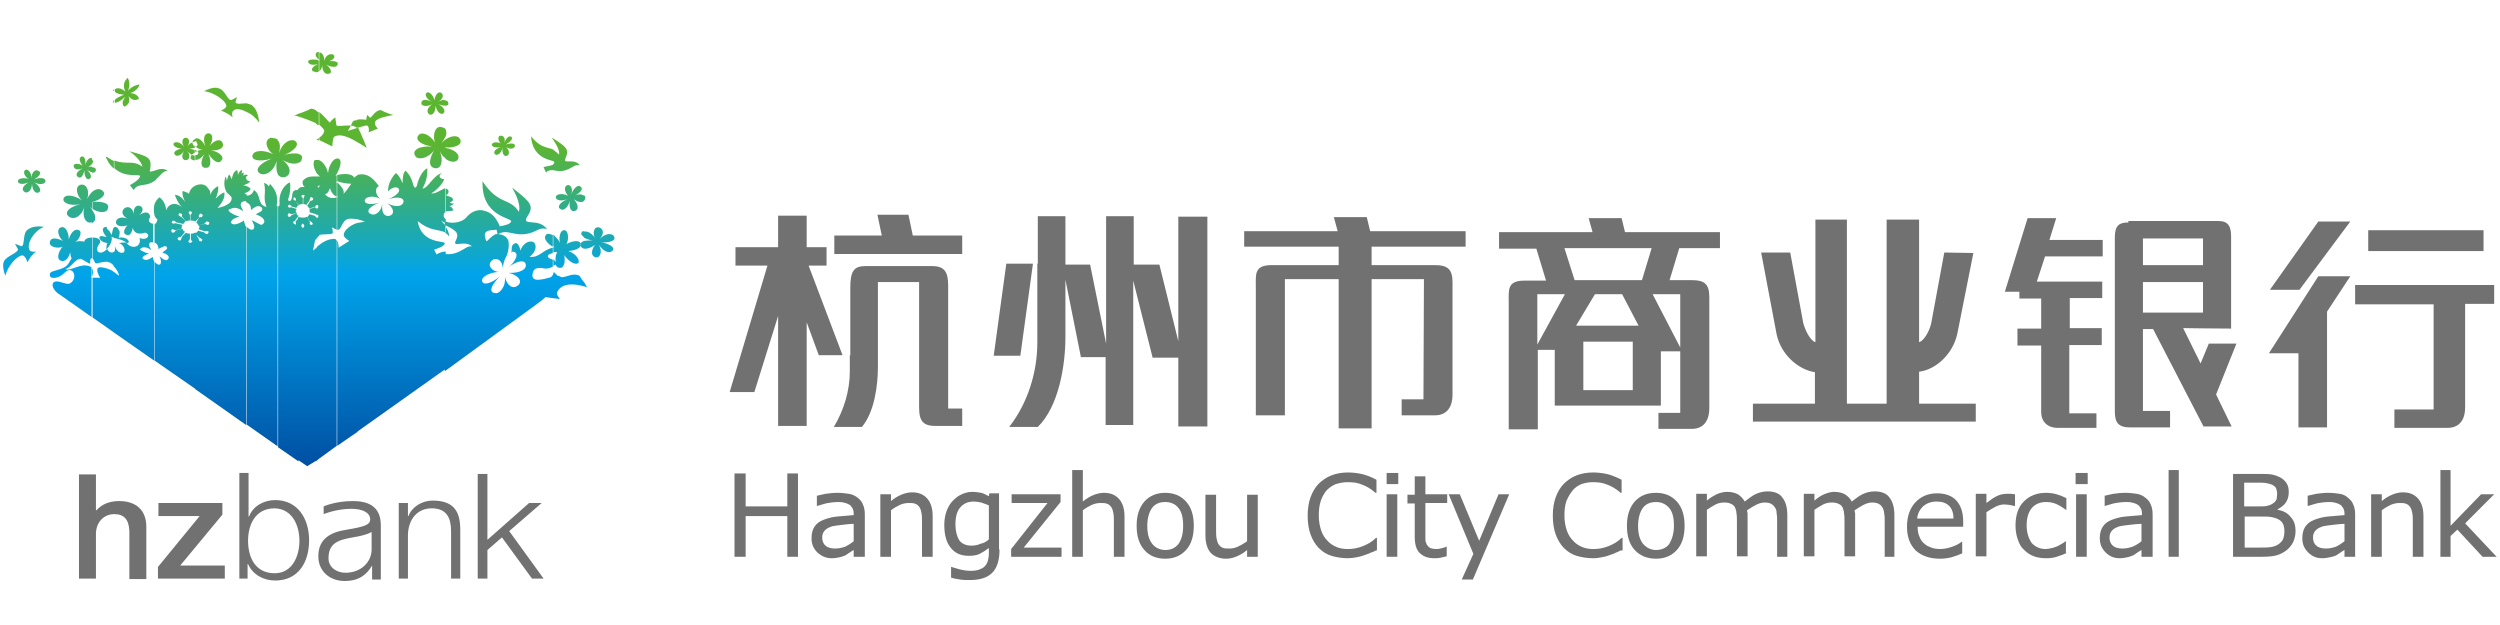 <?xml version="1.0" encoding="UTF-8"?>
<svg width="200px" height="50px" viewBox="0 0 200 50" version="1.1" xmlns="http://www.w3.org/2000/svg" xmlns:xlink="http://www.w3.org/1999/xlink">
    <!-- Generator: Sketch 42 (36781) - http://www.bohemiancoding.com/sketch -->
    <title>svg</title>
    <desc>Created with Sketch.</desc>
    <defs>
        <linearGradient x1="50.007%" y1="6.691%" x2="50.007%" y2="100.604%" id="linearGradient-1">
            <stop stop-color="#5CB531" offset="0%"></stop>
            <stop stop-color="#5CB531" offset="17%"></stop>
            <stop stop-color="#00A4EA" offset="50%"></stop>
            <stop stop-color="#004EA2" offset="100%"></stop>
        </linearGradient>
    </defs>
    <g id="Page-1" stroke="none" stroke-width="1" fill="none" fill-rule="evenodd">
        <g id="svg" fill-rule="nonzero">
            <g id="12-HZCBB2C" transform="translate(0, 4)">
                <g id="Page-1">
                    <g id="Group">
                        <g transform="translate(6.202, 13.178)" id="Shape" fill="#727171">
                            <polygon points="76.434 3.915 74.302 3.915 73.295 11.279 75.426 11.279"></polygon>
                            <path d="M76.783,3.915 L76.783,10.233 C76.783,12.636 76.008,15.078 74.535,16.977 L76.822,16.977 C78.527,15.31 79.031,11.977 79.031,9.806 L79.031,5.194 L80.271,11.395 L82.248,11.395 L82.248,16.822 L84.457,16.822 L84.457,5.271 L86.008,11.434 L88.062,11.434 L88.062,16.938 L90.388,16.938 L90.388,0.155 L88.062,0.155 L88.062,10.116 L86.55,3.992 L84.496,3.992 L84.496,0.116 L82.287,0.116 L82.287,10.31 L81.008,3.992 L79.031,3.992 L79.031,0.116 L76.822,0.116 L76.822,3.605 L76.822,3.915 L76.783,3.915 Z"></path>
                            <polygon points="61.202 11.24 58.488 4.07 59.922 4.07 59.922 2.597 58.333 2.597 58.333 0.078 56.047 0.078 56.047 2.597 52.636 2.597 52.636 4.07 55.194 4.07 52.171 14.186 54.147 14.186 56.047 8.101 56.047 16.899 58.333 16.899 58.333 8.605 59.302 11.24"></polygon>
                            <path d="M61.783,11.24 L61.783,12.519 C61.783,14.07 61.318,15.62 60.504,16.977 L62.752,16.977 C63.76,15.775 64.031,13.643 64.031,12.171 L64.031,5.388 L67.326,5.388 L67.326,15.426 C67.326,16.589 67.713,16.899 68.682,16.899 L70.775,16.899 L70.775,15.504 L69.651,15.504 L69.651,5.659 C69.651,4.612 69.38,4.109 68.372,4.109 L63.023,4.109 C62.093,4.109 61.822,4.535 61.822,5.853 L61.822,11.24 L61.783,11.24 Z"></path>
                            <polygon points="64.341 1.667 60.543 1.667 60.543 3.14 70.775 3.14 70.775 1.667 66.822 1.667 66.473 0 63.992 0"></polygon>
                            <path d="M170.039,5.388 L170.039,7.829 L165.233,7.829 L165.233,5.388 L170.039,5.388 L170.039,5.388 Z M170.039,1.899 L170.039,4.031 L165.233,4.031 L165.233,1.899 L170.039,1.899 L170.039,1.899 Z M164.07,0.62 C163.333,0.62 162.984,0.853 162.984,1.822 L162.984,15.698 C162.984,16.589 163.217,17.016 164.225,17.016 L165.62,17.016 L167.403,17.016 L167.403,15.698 L165.233,15.698 L165.233,9.147 L166.047,9.147 L170.078,16.938 L172.326,16.938 L171.085,14.38 L172.713,10.31 L170.504,10.31 L169.845,11.899 L168.45,9.07 C168.45,9.07 171.047,9.109 172.287,9.109 L172.287,1.744 C172.287,0.93 172.054,0.504 171.279,0.504 L169.651,0.504 L164.07,0.504 L164.07,0.62 Z"></path>
                            <path d="M159.38,9.07 L159.38,6.667 L161.977,6.667 L161.977,5.349 L156.744,5.349 L157.403,3.333 L162.016,3.333 L162.016,2.016 L157.752,2.016 L158.295,0.271 L156.008,0.271 L154.186,6.163 L155.349,6.163 L155.349,6.705 L157.093,6.705 L157.093,9.109 L155.194,9.109 L155.194,10.465 L157.093,10.465 L157.093,15.775 C157.093,16.589 157.636,17.054 158.411,17.054 L159.729,17.054 L161.512,17.054 L161.512,15.891 L159.341,15.891 L159.341,10.426 L161.938,10.426 L161.938,9.07 L159.38,9.07 L159.38,9.07 Z"></path>
                            <polygon points="111.047 2.558 111.047 1.318 103.411 1.318 103.14 0.194 100.504 0.194 100.814 1.318 93.333 1.318 93.333 2.558"></polygon>
                            <path d="M107.674,14.767 L105.93,14.767 L105.93,16.047 L107.558,16.047 L108.605,16.047 C109.651,16.047 110,15.233 110,14.419 L110,5.388 C110,4.341 109.574,4.031 108.605,4.031 L95.543,4.031 C94.109,4.031 94.264,4.767 94.264,5.853 L94.264,16.047 L96.589,16.047 L96.589,5.155 L107.713,5.155 L107.674,14.767 L107.674,14.767 Z"></path>
                            <polygon points="100.891 2.287 103.527 2.287 103.527 17.093 100.891 17.093"></polygon>
                            <polygon points="179.961 17.016 179.961 7.752 181.822 4.922 179.264 4.922 175.31 11.085 177.674 11.085 177.674 17.016"></polygon>
                            <polygon points="192.481 1.24 183.256 1.24 183.256 2.907 192.481 2.907"></polygon>
                            <path d="M193.372,5.62 L182.209,5.62 L182.209,7.171 L188.488,7.171 L188.488,15.581 L185.349,15.581 L185.349,17.054 L188.372,17.054 L189.574,17.054 C190.736,17.054 191.008,16.163 191.008,15.426 L191.008,7.132 L193.333,7.132 L193.333,5.62 L193.372,5.62 Z"></path>
                            <polygon points="181.822 0.543 179.264 0.543 175.388 6.008 177.752 6.008"></polygon>
                            <path d="M141.55,0.388 L141.55,15.116 L144.729,15.116 L144.729,0.388 L147.326,0.388 L147.326,10.194 C147.674,10.116 148.14,9.38 148.295,8.682 L149.341,3.023 L151.667,3.062 L150.388,9.496 C150.039,11.163 148.643,12.403 147.326,12.558 L147.326,15.116 L151.86,15.116 L151.86,16.55 L134.031,16.55 L134.031,15.116 L138.992,15.116 L138.992,12.597 C137.674,12.403 136.279,11.202 135.93,9.574 L134.69,3.023 L137.016,3.023 L138.062,8.682 C138.256,9.38 138.682,10.116 139.031,10.194 L139.031,0.388 L141.55,0.388 L141.55,0.388 Z"></path>
                            <path d="M128.217,10.62 L126.008,6.357 L128.217,6.357 L128.217,10.62 L128.217,10.62 Z M126.667,15.31 L126.667,10.93 L128.217,10.93 L128.217,15.853 L126.473,15.853 L126.473,17.132 L128.101,17.132 L129.147,17.132 C130.194,17.132 130.543,16.318 130.543,15.504 L130.543,6.589 C130.543,5.543 130.155,5.233 129.147,5.233 L127.364,5.233 L128.14,2.674 L131.395,2.674 L131.395,1.395 L123.798,1.395 L123.527,0.271 L120.891,0.271 L121.202,1.395 L113.721,1.395 L113.721,2.713 L116.705,2.713 L117.481,5.271 L115.775,5.271 C114.341,5.271 114.496,6.008 114.496,7.093 L114.496,17.171 L116.822,17.171 L116.822,10.814 L118.178,10.814 L118.178,15.271 L126.667,15.271 L126.667,15.31 Z M123.566,6.357 L124.884,8.876 L119.884,8.876 L121.395,6.357 L123.566,6.357 L123.566,6.357 Z M124.419,14.031 L120.465,14.031 L120.465,10.155 L124.419,10.155 L124.419,14.031 L124.419,14.031 Z M118.992,6.357 L116.783,10.388 L116.783,6.357 L118.992,6.357 L118.992,6.357 Z M125.155,5.233 L119.767,5.233 L118.953,2.674 L125.93,2.674 L125.155,5.233 L125.155,5.233 Z"></path>
                            <polygon points="57.636 27.364 56.783 27.364 56.783 24.109 53.45 24.109 53.45 27.364 52.558 27.364 52.558 20.698 53.45 20.698 53.45 23.333 56.783 23.333 56.783 20.698 57.636 20.698"></polygon>
                            <path d="M62.946,27.364 L62.093,27.364 L62.093,26.822 C62.016,26.86 61.899,26.938 61.783,27.016 C61.667,27.093 61.55,27.171 61.434,27.248 C61.279,27.326 61.124,27.364 60.969,27.403 C60.775,27.442 60.581,27.481 60.349,27.481 C59.884,27.481 59.535,27.326 59.186,27.016 C58.876,26.705 58.721,26.357 58.721,25.891 C58.721,25.504 58.798,25.194 58.953,24.961 C59.109,24.729 59.341,24.535 59.651,24.419 C59.961,24.302 60.31,24.186 60.736,24.147 C61.163,24.109 61.628,24.07 62.093,24.031 L62.093,23.915 C62.093,23.721 62.054,23.566 61.977,23.45 C61.899,23.333 61.822,23.217 61.705,23.178 C61.589,23.101 61.434,23.062 61.279,23.023 C61.124,22.984 60.93,22.984 60.775,22.984 C60.543,22.984 60.31,23.023 60.039,23.062 C59.767,23.101 59.496,23.217 59.186,23.295 L59.147,23.295 L59.147,22.481 C59.302,22.442 59.535,22.403 59.845,22.326 C60.155,22.287 60.465,22.248 60.775,22.248 C61.124,22.248 61.434,22.287 61.705,22.326 C61.977,22.364 62.209,22.481 62.403,22.636 C62.597,22.791 62.752,22.946 62.829,23.178 C62.946,23.411 62.984,23.682 62.984,23.992 L62.984,27.364 L62.946,27.364 Z M62.093,26.124 L62.093,24.729 C61.822,24.729 61.55,24.767 61.202,24.806 C60.853,24.845 60.581,24.884 60.388,24.922 C60.155,25 59.961,25.078 59.806,25.233 C59.651,25.388 59.574,25.581 59.574,25.814 C59.574,26.085 59.651,26.318 59.845,26.473 C60,26.628 60.271,26.705 60.62,26.705 C60.93,26.705 61.202,26.628 61.434,26.55 C61.667,26.434 61.899,26.279 62.093,26.124 L62.093,26.124 Z"></path>
                            <path d="M68.411,27.364 L67.558,27.364 L67.558,24.535 C67.558,24.302 67.558,24.07 67.519,23.876 C67.481,23.682 67.442,23.527 67.364,23.411 C67.287,23.295 67.171,23.178 67.054,23.14 C66.899,23.062 66.744,23.062 66.512,23.062 C66.279,23.062 66.047,23.101 65.775,23.217 C65.543,23.333 65.271,23.488 65.078,23.643 L65.078,27.364 L64.225,27.364 L64.225,22.364 L65.078,22.364 L65.078,22.907 C65.349,22.674 65.62,22.519 65.891,22.403 C66.163,22.287 66.473,22.209 66.744,22.209 C67.287,22.209 67.674,22.364 67.984,22.713 C68.256,23.023 68.411,23.488 68.411,24.109 L68.411,27.364 L68.411,27.364 Z"></path>
                            <path d="M73.76,26.783 C73.76,27.636 73.566,28.256 73.178,28.643 C72.791,29.031 72.209,29.225 71.395,29.225 C71.124,29.225 70.853,29.225 70.62,29.186 C70.388,29.147 70.116,29.109 69.884,29.031 L69.884,28.178 L69.922,28.178 C70.078,28.217 70.271,28.295 70.581,28.372 C70.891,28.45 71.163,28.488 71.473,28.488 C71.744,28.488 72.016,28.45 72.171,28.372 C72.364,28.295 72.519,28.217 72.597,28.101 C72.713,27.984 72.791,27.829 72.829,27.674 C72.868,27.519 72.907,27.326 72.907,27.132 L72.907,26.667 C72.636,26.86 72.403,27.016 72.171,27.132 C71.938,27.248 71.628,27.287 71.279,27.287 C70.698,27.287 70.194,27.093 69.845,26.628 C69.496,26.202 69.341,25.581 69.341,24.806 C69.341,24.38 69.419,23.992 69.535,23.682 C69.651,23.372 69.806,23.101 70.039,22.868 C70.233,22.674 70.465,22.481 70.736,22.364 C71.008,22.248 71.279,22.171 71.55,22.171 C71.822,22.171 72.093,22.209 72.287,22.248 C72.481,22.287 72.674,22.403 72.907,22.519 L72.946,22.287 L73.721,22.287 L73.721,26.783 L73.76,26.783 Z M72.907,25.969 L72.907,23.256 C72.674,23.14 72.481,23.101 72.287,23.023 C72.093,22.984 71.899,22.946 71.705,22.946 C71.24,22.946 70.891,23.101 70.62,23.411 C70.349,23.721 70.233,24.186 70.233,24.767 C70.233,25.31 70.349,25.736 70.543,26.047 C70.736,26.318 71.085,26.473 71.512,26.473 C71.744,26.473 72.016,26.434 72.248,26.318 C72.481,26.279 72.713,26.163 72.907,25.969 L72.907,25.969 Z"></path>
                            <polygon points="78.721 27.364 74.69 27.364 74.69 26.744 77.597 23.062 74.729 23.062 74.729 22.364 78.643 22.364 78.643 22.984 75.698 26.628 78.721 26.628"></polygon>
                            <path d="M83.76,27.364 L82.907,27.364 L82.907,24.535 C82.907,24.302 82.907,24.07 82.868,23.876 C82.829,23.682 82.791,23.527 82.713,23.411 C82.636,23.295 82.519,23.178 82.403,23.14 C82.248,23.062 82.093,23.062 81.86,23.062 C81.628,23.062 81.395,23.101 81.124,23.217 C80.891,23.333 80.62,23.488 80.426,23.643 L80.426,27.364 L79.574,27.364 L79.574,20.426 L80.426,20.426 L80.426,22.946 C80.698,22.713 80.969,22.558 81.24,22.442 C81.512,22.326 81.822,22.248 82.093,22.248 C82.636,22.248 83.023,22.403 83.333,22.752 C83.605,23.062 83.76,23.527 83.76,24.147 L83.76,27.364 L83.76,27.364 Z"></path>
                            <path d="M89.302,24.884 C89.302,25.698 89.109,26.357 88.682,26.822 C88.256,27.287 87.713,27.519 87.016,27.519 C86.318,27.519 85.736,27.287 85.349,26.822 C84.922,26.357 84.729,25.698 84.729,24.884 C84.729,24.07 84.922,23.45 85.349,22.946 C85.775,22.481 86.318,22.248 87.016,22.248 C87.713,22.248 88.256,22.481 88.682,22.946 C89.109,23.411 89.302,24.07 89.302,24.884 L89.302,24.884 Z M88.45,24.884 C88.45,24.225 88.333,23.76 88.062,23.45 C87.829,23.14 87.442,22.984 87.016,22.984 C86.55,22.984 86.202,23.14 85.969,23.45 C85.736,23.76 85.581,24.264 85.581,24.884 C85.581,25.504 85.698,25.969 85.969,26.318 C86.202,26.628 86.589,26.822 87.016,26.822 C87.481,26.822 87.791,26.667 88.062,26.357 C88.333,25.969 88.45,25.504 88.45,24.884 L88.45,24.884 Z"></path>
                            <path d="M94.419,27.364 L93.566,27.364 L93.566,26.822 C93.295,27.054 93.023,27.209 92.752,27.326 C92.481,27.442 92.209,27.519 91.899,27.519 C91.395,27.519 90.969,27.364 90.659,27.054 C90.388,26.744 90.233,26.279 90.233,25.659 L90.233,22.403 L91.085,22.403 L91.085,25.233 C91.085,25.465 91.085,25.698 91.124,25.891 C91.163,26.085 91.202,26.24 91.279,26.357 C91.357,26.473 91.473,26.589 91.589,26.628 C91.705,26.705 91.899,26.705 92.132,26.705 C92.364,26.705 92.597,26.667 92.829,26.55 C93.101,26.434 93.333,26.279 93.566,26.124 L93.566,22.403 L94.419,22.403 L94.419,27.364 L94.419,27.364 Z"></path>
                            <path d="M103.876,26.86 C103.721,26.938 103.566,27.016 103.411,27.054 C103.295,27.132 103.101,27.171 102.907,27.248 C102.713,27.326 102.519,27.364 102.326,27.403 C102.132,27.442 101.86,27.481 101.628,27.481 C101.163,27.481 100.698,27.403 100.31,27.287 C99.922,27.171 99.574,26.938 99.302,26.667 C99.031,26.395 98.798,26.008 98.643,25.581 C98.488,25.155 98.411,24.651 98.411,24.07 C98.411,23.527 98.488,23.023 98.643,22.597 C98.798,22.171 99.031,21.783 99.302,21.512 C99.574,21.24 99.922,21.008 100.31,20.853 C100.698,20.698 101.163,20.62 101.628,20.62 C101.977,20.62 102.326,20.659 102.713,20.736 C103.062,20.814 103.488,20.969 103.915,21.202 L103.915,22.248 L103.837,22.248 C103.488,21.938 103.101,21.705 102.752,21.589 C102.403,21.434 102.016,21.395 101.589,21.395 C101.24,21.395 100.93,21.473 100.659,21.55 C100.388,21.667 100.155,21.822 99.922,22.054 C99.729,22.287 99.574,22.558 99.457,22.907 C99.341,23.256 99.302,23.643 99.302,24.07 C99.302,24.535 99.38,24.922 99.496,25.271 C99.612,25.62 99.806,25.891 100,26.085 C100.194,26.318 100.465,26.473 100.736,26.589 C101.008,26.705 101.318,26.744 101.628,26.744 C102.054,26.744 102.442,26.667 102.829,26.512 C103.217,26.357 103.566,26.163 103.876,25.853 L103.953,25.853 L103.953,26.86 L103.876,26.86 Z"></path>
                            <path d="M105.659,21.55 L104.729,21.55 L104.729,20.659 L105.659,20.659 L105.659,21.55 L105.659,21.55 Z M105.581,27.364 L104.729,27.364 L104.729,22.364 L105.581,22.364 L105.581,27.364 L105.581,27.364 Z"></path>
                            <path d="M109.535,27.326 C109.38,27.364 109.225,27.403 109.031,27.442 C108.837,27.481 108.682,27.481 108.527,27.481 C108.023,27.481 107.636,27.326 107.364,27.054 C107.093,26.783 106.977,26.357 106.977,25.736 L106.977,23.101 L106.395,23.101 L106.395,22.403 L106.977,22.403 L106.977,20.93 L107.829,20.93 L107.829,22.364 L109.574,22.364 L109.574,23.062 L107.829,23.062 L107.829,25.349 L107.829,25.969 C107.829,26.124 107.868,26.24 107.946,26.395 C108.023,26.512 108.101,26.589 108.217,26.667 C108.333,26.705 108.488,26.744 108.76,26.744 C108.876,26.744 109.031,26.705 109.186,26.667 C109.341,26.628 109.457,26.589 109.496,26.55 L109.535,26.55 L109.535,27.326 L109.535,27.326 Z"></path>
                            <polygon points="114.535 22.364 111.628 29.186 110.736 29.186 111.667 27.132 109.69 22.364 110.581 22.364 112.132 26.085 113.682 22.364"></polygon>
                            <path d="M123.45,26.86 C123.295,26.938 123.14,27.016 123.023,27.054 C122.907,27.132 122.713,27.171 122.519,27.248 C122.326,27.326 122.132,27.364 121.938,27.403 C121.744,27.442 121.512,27.481 121.24,27.481 C120.775,27.481 120.31,27.403 119.922,27.287 C119.535,27.171 119.186,26.938 118.915,26.667 C118.643,26.395 118.411,26.008 118.256,25.581 C118.101,25.155 118.023,24.651 118.023,24.07 C118.023,23.527 118.101,23.023 118.256,22.597 C118.411,22.171 118.643,21.783 118.915,21.512 C119.186,21.24 119.535,21.008 119.922,20.853 C120.31,20.698 120.775,20.62 121.24,20.62 C121.589,20.62 121.938,20.659 122.326,20.736 C122.674,20.814 123.062,20.969 123.527,21.202 L123.527,22.248 L123.45,22.248 C123.101,21.938 122.713,21.705 122.364,21.589 C122.016,21.434 121.628,21.395 121.202,21.395 C120.853,21.395 120.543,21.473 120.31,21.55 C120.039,21.667 119.806,21.822 119.612,22.054 C119.419,22.287 119.264,22.558 119.109,22.907 C118.992,23.256 118.953,23.643 118.953,24.07 C118.953,24.535 119.031,24.922 119.147,25.271 C119.264,25.62 119.457,25.891 119.651,26.085 C119.845,26.318 120.116,26.473 120.388,26.589 C120.659,26.705 120.969,26.744 121.279,26.744 C121.705,26.744 122.093,26.667 122.481,26.512 C122.868,26.357 123.217,26.163 123.527,25.853 L123.605,25.853 L123.605,26.86 L123.45,26.86 Z"></path>
                            <path d="M128.566,24.884 C128.566,25.698 128.372,26.357 127.946,26.822 C127.519,27.287 126.977,27.519 126.279,27.519 C125.581,27.519 125,27.287 124.574,26.822 C124.147,26.357 123.953,25.698 123.953,24.884 C123.953,24.07 124.147,23.45 124.574,22.946 C125,22.481 125.543,22.248 126.279,22.248 C126.977,22.248 127.519,22.481 127.946,22.946 C128.372,23.411 128.566,24.07 128.566,24.884 L128.566,24.884 Z M127.713,24.884 C127.713,24.225 127.597,23.76 127.326,23.45 C127.054,23.14 126.705,22.984 126.279,22.984 C125.814,22.984 125.465,23.14 125.233,23.45 C125,23.76 124.845,24.264 124.845,24.884 C124.845,25.504 124.961,25.969 125.233,26.318 C125.504,26.628 125.853,26.822 126.279,26.822 C126.705,26.822 127.093,26.667 127.326,26.357 C127.558,25.969 127.713,25.504 127.713,24.884 L127.713,24.884 Z"></path>
                            <path d="M136.822,27.364 L135.969,27.364 L135.969,24.535 C135.969,24.302 135.969,24.109 135.93,23.915 C135.93,23.721 135.891,23.566 135.814,23.45 C135.736,23.333 135.659,23.217 135.504,23.14 C135.388,23.062 135.194,23.023 134.961,23.023 C134.729,23.023 134.496,23.101 134.264,23.217 C134.031,23.333 133.798,23.488 133.566,23.643 C133.566,23.721 133.566,23.798 133.605,23.876 L133.605,24.147 L133.605,27.326 L132.752,27.326 L132.752,24.496 C132.752,24.264 132.752,24.07 132.713,23.876 C132.713,23.682 132.636,23.527 132.597,23.411 C132.519,23.295 132.442,23.178 132.287,23.14 C132.171,23.062 131.977,23.023 131.744,23.023 C131.512,23.023 131.279,23.062 131.047,23.178 C130.814,23.295 130.581,23.45 130.349,23.605 L130.349,27.326 L129.496,27.326 L129.496,22.326 L130.349,22.326 L130.349,22.868 C130.62,22.636 130.891,22.481 131.124,22.364 C131.395,22.248 131.667,22.171 131.977,22.171 C132.326,22.171 132.597,22.248 132.829,22.364 C133.062,22.519 133.256,22.713 133.372,22.946 C133.721,22.674 134.031,22.442 134.302,22.326 C134.574,22.209 134.884,22.132 135.194,22.132 C135.736,22.132 136.163,22.287 136.395,22.636 C136.667,22.984 136.783,23.45 136.783,24.031 L136.783,27.364 L136.822,27.364 Z"></path>
                            <path d="M145.426,27.364 L144.574,27.364 L144.574,24.535 C144.574,24.302 144.574,24.109 144.535,23.915 C144.535,23.721 144.457,23.566 144.419,23.45 C144.341,23.333 144.264,23.217 144.109,23.14 C143.992,23.062 143.798,23.023 143.566,23.023 C143.333,23.023 143.101,23.101 142.868,23.217 C142.636,23.333 142.403,23.488 142.171,23.643 C142.171,23.721 142.171,23.798 142.209,23.876 L142.209,24.147 L142.209,27.326 L141.357,27.326 L141.357,24.496 C141.357,24.264 141.357,24.07 141.318,23.876 C141.318,23.682 141.24,23.527 141.202,23.411 C141.124,23.295 141.047,23.178 140.891,23.14 C140.775,23.062 140.581,23.023 140.349,23.023 C140.116,23.023 139.884,23.062 139.651,23.178 C139.419,23.295 139.186,23.45 138.953,23.605 L138.953,27.326 L138.101,27.326 L138.101,22.326 L138.953,22.326 L138.953,22.868 C139.225,22.636 139.457,22.481 139.729,22.364 C140,22.248 140.271,22.171 140.543,22.171 C140.891,22.171 141.163,22.248 141.395,22.364 C141.628,22.519 141.822,22.713 141.938,22.946 C142.287,22.674 142.597,22.442 142.868,22.326 C143.14,22.209 143.45,22.132 143.76,22.132 C144.302,22.132 144.729,22.287 144.961,22.636 C145.233,22.984 145.349,23.45 145.349,24.031 L145.349,27.364 L145.426,27.364 Z"></path>
                            <path d="M150.891,24.961 L147.209,24.961 C147.209,25.271 147.248,25.543 147.364,25.775 C147.442,26.008 147.597,26.202 147.752,26.318 C147.907,26.473 148.101,26.55 148.295,26.628 C148.488,26.705 148.76,26.744 148.992,26.744 C149.341,26.744 149.69,26.667 150,26.55 C150.349,26.434 150.581,26.279 150.736,26.163 L150.775,26.163 L150.775,27.093 C150.504,27.209 150.194,27.326 149.922,27.403 C149.612,27.481 149.302,27.519 148.992,27.519 C148.178,27.519 147.519,27.287 147.054,26.86 C146.589,26.395 146.357,25.775 146.357,24.961 C146.357,24.147 146.589,23.488 147.016,23.023 C147.442,22.558 148.023,22.287 148.76,22.287 C149.419,22.287 149.961,22.481 150.31,22.868 C150.659,23.256 150.853,23.798 150.853,24.535 L150.853,24.961 L150.891,24.961 Z M150.078,24.302 C150.078,23.876 149.961,23.527 149.729,23.295 C149.496,23.062 149.186,22.946 148.721,22.946 C148.256,22.946 147.907,23.101 147.636,23.333 C147.364,23.605 147.209,23.915 147.171,24.302 L150.078,24.302 L150.078,24.302 Z"></path>
                            <path d="M154.961,23.295 L154.922,23.295 C154.806,23.256 154.69,23.256 154.574,23.217 C154.457,23.217 154.302,23.178 154.147,23.178 C153.876,23.178 153.643,23.256 153.411,23.372 C153.178,23.488 152.946,23.643 152.713,23.798 L152.713,27.326 L151.86,27.326 L151.86,22.326 L152.713,22.326 L152.713,23.062 C153.062,22.791 153.333,22.597 153.605,22.481 C153.876,22.364 154.109,22.326 154.38,22.326 L154.69,22.326 C154.767,22.326 154.845,22.364 155,22.364 L155,23.295 L154.961,23.295 Z"></path>
                            <path d="M159.147,27.054 C158.876,27.171 158.605,27.287 158.333,27.364 C158.101,27.442 157.829,27.481 157.519,27.481 C157.171,27.481 156.822,27.442 156.512,27.326 C156.202,27.209 155.969,27.054 155.736,26.822 C155.504,26.628 155.349,26.357 155.233,26.008 C155.116,25.698 155.039,25.31 155.039,24.845 C155.039,24.031 155.271,23.372 155.698,22.946 C156.163,22.481 156.744,22.248 157.481,22.248 C157.752,22.248 158.062,22.287 158.333,22.364 C158.605,22.442 158.876,22.558 159.109,22.674 L159.109,23.605 L159.07,23.605 C158.798,23.411 158.566,23.256 158.295,23.14 C158.023,23.023 157.752,22.984 157.481,22.984 C157.016,22.984 156.628,23.14 156.357,23.45 C156.085,23.76 155.93,24.225 155.93,24.845 C155.93,25.426 156.085,25.891 156.318,26.24 C156.589,26.55 156.977,26.744 157.442,26.744 C157.597,26.744 157.791,26.705 157.946,26.667 C158.14,26.628 158.295,26.55 158.411,26.512 C158.527,26.434 158.643,26.395 158.76,26.318 C158.876,26.24 158.953,26.202 159.031,26.124 L159.07,26.124 L159.07,27.054 L159.147,27.054 Z"></path>
                            <path d="M160.814,21.55 L159.845,21.55 L159.845,20.659 L160.814,20.659 L160.814,21.55 L160.814,21.55 Z M160.736,27.364 L159.884,27.364 L159.884,22.364 L160.736,22.364 L160.736,27.364 L160.736,27.364 Z"></path>
                            <path d="M165.969,27.364 L165.116,27.364 L165.116,26.822 C165.039,26.86 164.922,26.938 164.806,27.016 C164.69,27.093 164.574,27.171 164.457,27.248 C164.302,27.326 164.147,27.364 163.992,27.403 C163.798,27.442 163.605,27.481 163.372,27.481 C162.907,27.481 162.558,27.326 162.248,27.016 C161.938,26.705 161.783,26.357 161.783,25.891 C161.783,25.504 161.86,25.194 162.016,24.961 C162.171,24.729 162.403,24.535 162.713,24.419 C163.023,24.302 163.372,24.186 163.798,24.147 C164.225,24.109 164.69,24.07 165.155,24.031 L165.155,23.915 C165.155,23.721 165.116,23.566 165.039,23.45 C164.961,23.333 164.884,23.217 164.767,23.178 C164.651,23.101 164.496,23.062 164.341,23.023 C164.186,22.984 163.992,22.984 163.798,22.984 C163.566,22.984 163.333,23.023 163.062,23.062 C162.791,23.101 162.519,23.217 162.209,23.295 L162.171,23.295 L162.171,22.481 C162.326,22.442 162.558,22.403 162.868,22.326 C163.178,22.287 163.488,22.248 163.798,22.248 C164.147,22.248 164.457,22.287 164.729,22.326 C165,22.364 165.233,22.481 165.426,22.636 C165.62,22.791 165.775,22.946 165.853,23.178 C165.969,23.411 166.008,23.682 166.008,23.992 L166.008,27.364 L165.969,27.364 Z M165.116,26.124 L165.116,24.729 C164.845,24.729 164.574,24.767 164.186,24.806 C163.837,24.845 163.566,24.884 163.372,24.922 C163.14,25 162.946,25.078 162.791,25.233 C162.636,25.388 162.558,25.581 162.558,25.814 C162.558,26.085 162.636,26.318 162.829,26.473 C162.984,26.628 163.256,26.705 163.605,26.705 C163.915,26.705 164.186,26.628 164.419,26.55 C164.69,26.434 164.922,26.279 165.116,26.124 L165.116,26.124 Z"></path>
                            <polygon points="168.101 27.364 167.287 27.364 167.287 20.426 168.101 20.426"></polygon>
                            <path d="M177.442,25.31 C177.442,25.659 177.364,25.93 177.248,26.202 C177.132,26.434 176.938,26.667 176.744,26.822 C176.512,27.016 176.202,27.171 175.93,27.248 C175.62,27.326 175.271,27.364 174.806,27.364 L172.442,27.364 L172.442,20.736 L174.419,20.736 C174.922,20.736 175.271,20.736 175.504,20.775 C175.736,20.814 175.969,20.891 176.202,21.008 C176.434,21.124 176.628,21.318 176.744,21.512 C176.86,21.705 176.899,21.938 176.899,22.209 C176.899,22.519 176.822,22.791 176.667,23.023 C176.512,23.256 176.279,23.411 176.008,23.566 L176.008,23.605 C176.473,23.682 176.822,23.876 177.054,24.186 C177.326,24.457 177.442,24.845 177.442,25.31 L177.442,25.31 Z M175.969,22.326 C175.969,22.171 175.93,22.016 175.891,21.899 C175.853,21.783 175.736,21.705 175.62,21.628 C175.465,21.55 175.31,21.512 175.116,21.473 C174.922,21.434 174.651,21.434 174.38,21.434 L173.333,21.434 L173.333,23.333 L174.496,23.333 C174.767,23.333 175,23.333 175.155,23.295 C175.31,23.256 175.465,23.217 175.62,23.101 C175.775,23.023 175.853,22.907 175.93,22.752 C175.93,22.674 175.969,22.519 175.969,22.326 L175.969,22.326 Z M176.55,25.349 C176.55,25.078 176.512,24.884 176.434,24.729 C176.357,24.574 176.202,24.419 176.008,24.341 C175.853,24.264 175.698,24.225 175.504,24.186 C175.31,24.147 175.039,24.147 174.767,24.147 L173.372,24.147 L173.372,26.628 L174.535,26.628 C174.922,26.628 175.233,26.628 175.465,26.589 C175.698,26.55 175.93,26.473 176.085,26.357 C176.24,26.24 176.357,26.124 176.434,25.969 C176.512,25.775 176.55,25.581 176.55,25.349 L176.55,25.349 Z"></path>
                            <path d="M182.209,27.364 L181.357,27.364 L181.357,26.822 C181.279,26.86 181.163,26.938 181.047,27.016 C180.93,27.093 180.814,27.171 180.698,27.248 C180.543,27.326 180.388,27.364 180.194,27.403 C180,27.442 179.806,27.481 179.574,27.481 C179.109,27.481 178.76,27.326 178.45,27.016 C178.14,26.705 177.984,26.357 177.984,25.891 C177.984,25.504 178.062,25.194 178.217,24.961 C178.372,24.729 178.605,24.535 178.915,24.419 C179.225,24.302 179.574,24.186 180,24.147 C180.426,24.109 180.891,24.07 181.357,24.031 L181.357,23.915 C181.357,23.721 181.318,23.566 181.24,23.45 C181.163,23.333 181.085,23.217 180.969,23.178 C180.853,23.101 180.698,23.062 180.543,23.023 C180.388,22.984 180.194,22.984 180.039,22.984 C179.806,22.984 179.574,23.023 179.302,23.062 C179.031,23.101 178.76,23.217 178.45,23.295 L178.411,23.295 L178.411,22.481 C178.566,22.442 178.798,22.403 179.109,22.326 C179.419,22.287 179.729,22.248 180.039,22.248 C180.388,22.248 180.698,22.287 180.969,22.326 C181.24,22.364 181.473,22.481 181.628,22.636 C181.822,22.791 181.977,22.946 182.054,23.178 C182.171,23.411 182.209,23.682 182.209,23.992 L182.209,27.364 L182.209,27.364 Z M181.357,26.124 L181.357,24.729 C181.085,24.729 180.814,24.767 180.465,24.806 C180.116,24.845 179.845,24.884 179.651,24.922 C179.419,25 179.225,25.078 179.07,25.233 C178.915,25.388 178.837,25.581 178.837,25.814 C178.837,26.085 178.915,26.318 179.109,26.473 C179.264,26.628 179.535,26.705 179.884,26.705 C180.194,26.705 180.465,26.628 180.698,26.55 C180.93,26.434 181.163,26.279 181.357,26.124 L181.357,26.124 Z"></path>
                            <path d="M187.674,27.364 L186.822,27.364 L186.822,24.535 C186.822,24.302 186.822,24.07 186.783,23.876 C186.744,23.682 186.705,23.527 186.628,23.411 C186.55,23.295 186.434,23.178 186.318,23.14 C186.163,23.062 186.008,23.062 185.775,23.062 C185.543,23.062 185.31,23.101 185.039,23.217 C184.806,23.333 184.535,23.488 184.341,23.643 L184.341,27.364 L183.488,27.364 L183.488,22.364 L184.341,22.364 L184.341,22.907 C184.612,22.674 184.884,22.519 185.155,22.403 C185.426,22.287 185.736,22.209 186.008,22.209 C186.55,22.209 186.938,22.364 187.248,22.713 C187.519,23.023 187.674,23.488 187.674,24.109 L187.674,27.364 L187.674,27.364 Z"></path>
                            <polygon points="193.527 27.364 192.403 27.364 190.388 25.194 189.845 25.698 189.845 27.364 189.031 27.364 189.031 20.426 189.845 20.426 189.845 24.884 192.287 22.364 193.333 22.364 191.008 24.69"></polygon>
                            <path d="M0.116,29.109 L1.473,29.109 L1.473,25.543 C1.473,24.651 2.054,23.953 2.946,23.953 C3.721,23.953 4.109,24.38 4.147,25.31 L4.147,29.147 L5.504,29.147 L5.504,24.961 C5.504,23.605 4.651,22.907 3.333,22.907 C2.519,22.907 1.938,23.178 1.512,23.643 L1.473,23.643 L1.473,20.775 L0.116,20.775 L0.116,29.109 L0.116,29.109 Z"></path>
                            <polygon points="6.473 24.109 9.767 24.109 6.434 28.178 6.434 29.109 11.783 29.109 11.783 28.062 8.217 28.062 11.589 23.992 11.589 23.062 6.473 23.062"></polygon>
                            <path d="M17.752,26.085 C17.752,27.326 17.171,28.682 15.775,28.682 C14.186,28.682 13.643,27.364 13.643,26.085 C13.643,24.845 14.186,23.488 15.775,23.488 C17.171,23.527 17.752,24.845 17.752,26.085 L17.752,26.085 Z M12.907,29.109 L13.605,29.109 L13.605,27.946 L13.643,27.946 C13.992,28.76 14.845,29.264 15.814,29.264 C17.674,29.264 18.527,27.791 18.527,26.047 C18.527,24.341 17.636,22.829 15.814,22.829 C14.922,22.829 14.031,23.295 13.721,24.147 L13.682,24.147 L13.682,20.659 L12.946,20.659 L12.946,29.109 L12.907,29.109 Z"></path>
                            <path d="M23.527,26.783 C23.527,27.752 22.713,28.643 21.434,28.643 C20.736,28.643 20.078,28.217 20.078,27.481 C20.078,26.047 21.202,25.969 22.442,25.736 C22.868,25.659 23.45,25.465 23.488,25.388 L23.527,25.388 L23.527,26.783 L23.527,26.783 Z M19.69,23.953 C19.69,23.953 20.698,23.527 21.899,23.527 C22.752,23.527 23.411,23.798 23.411,24.38 C23.411,24.806 22.946,24.961 21.55,25.194 C20.233,25.388 19.264,25.93 19.264,27.326 C19.264,28.566 20.233,29.302 21.357,29.302 C22.519,29.302 23.14,28.798 23.566,28.062 L23.566,29.186 L24.264,29.186 L24.264,24.845 C24.264,23.217 23.101,22.907 22.016,22.907 C20.62,22.907 19.69,23.333 19.69,23.333 L19.69,23.953 L19.69,23.953 Z"></path>
                            <path d="M25.698,29.109 L26.434,29.109 L26.434,25.581 C26.473,24.38 27.171,23.488 28.333,23.488 C29.535,23.488 29.884,24.264 29.884,25.31 L29.884,29.109 L30.62,29.109 L30.62,25.194 C30.62,23.76 30.116,22.868 28.411,22.868 C27.558,22.868 26.744,23.372 26.473,24.109 L26.434,24.109 L26.434,23.062 L25.698,23.062 L25.698,29.109 L25.698,29.109 Z"></path>
                            <polygon points="32.016 29.109 32.791 29.109 32.791 26.822 33.953 25.814 36.357 29.109 37.287 29.109 34.535 25.31 37.132 23.062 36.124 23.062 32.791 26.008 32.791 20.736 32.016 20.736"></polygon>
                        </g>
                        <path d="M46.744,18.915 L46.744,18.605 C46.822,18.682 46.86,18.837 46.977,18.992 C46.938,18.992 46.822,18.915 46.744,18.915 L46.744,18.915 Z M46.744,15.891 L46.744,15.271 C46.86,15.271 47.132,15.194 47.442,15.271 C47.132,15.194 46.899,15.078 46.744,15.039 L46.744,14.535 C46.938,14.457 47.364,14.651 47.597,15.039 C47.403,14.729 47.481,14.109 47.907,14.186 C48.217,14.264 48.411,14.612 47.984,15.116 C48.372,14.69 48.915,14.612 49.109,14.884 C49.341,15.271 48.721,15.426 48.101,15.388 C48.643,15.465 49.225,15.775 49.031,16.008 C48.837,16.318 48.333,16.202 47.907,15.581 C48.217,16.124 48.023,16.628 47.674,16.589 C47.287,16.512 47.248,16.085 47.597,15.581 C47.326,15.814 46.938,15.93 46.744,15.891 L46.744,15.891 Z M46.744,12.016 L46.744,11.628 C46.822,11.705 46.822,11.744 46.822,11.822 C46.822,11.977 46.744,12.016 46.744,12.016 Z M46.744,11.667 L46.744,12.054 C46.55,12.248 46.24,12.171 45.891,11.938 C46.279,12.326 46.318,12.752 46.008,12.868 C45.698,12.984 45.504,12.674 45.581,12.054 C45.465,12.597 45.078,12.868 44.884,12.752 C44.574,12.636 44.651,12.248 45.388,11.938 C44.845,12.132 44.457,12.016 44.457,11.744 C44.535,11.512 45,11.434 45.465,11.667 C45.233,11.473 45.039,10.93 45.388,10.814 C45.581,10.736 45.891,11.008 45.698,11.55 C45.891,11.047 46.24,10.736 46.434,10.93 C46.744,11.124 46.357,11.473 45.93,11.667 C46.202,11.512 46.55,11.512 46.744,11.667 L46.744,11.667 Z M46.744,14.496 L46.744,15 C46.512,14.806 46.434,14.69 46.55,14.574 C46.55,14.496 46.628,14.496 46.744,14.496 L46.744,14.496 Z M46.744,15.271 L46.744,15.891 C46.628,15.891 46.55,15.814 46.512,15.775 C46.395,15.581 46.395,15.388 46.744,15.271 L46.744,15.271 Z M46.744,18.605 L46.744,18.915 C45.388,18.527 44.806,18.915 44.612,19.302 C44.419,19.535 44.806,19.922 44.806,19.922 L44.186,19.845 L44.186,18.062 C44.302,17.868 44.302,17.752 44.302,17.752 L44.612,18.062 C44.729,18.062 44.845,18.14 44.922,18.178 C45.349,18.178 45.853,17.791 46.357,18.062 C46.395,18.062 46.434,18.256 46.744,18.605 L46.744,18.605 Z M44.225,17.287 L44.225,17.287 C44.341,17.209 44.419,17.171 44.457,17.171 C44.535,17.364 44.651,17.481 44.961,17.403 C45.194,17.171 45.194,16.899 45.155,16.395 C45.271,16.705 46.008,17.326 46.279,17.016 C46.395,16.822 46.085,16.279 45.465,16.085 C45.465,16.085 46.512,16.008 46.473,15.543 C46.357,15.039 45.426,15.426 45.31,15.543 C45.504,15.233 45.504,14.496 45.194,14.419 C44.767,14.341 44.69,15.116 44.806,15.465 C44.69,15.155 44.419,14.922 44.264,14.767 L44.264,15.698 C44.264,15.698 44.341,15.775 44.38,15.775 L44.264,15.775 L44.264,16.163 L44.574,16.163 C44.38,16.55 44.457,16.86 44.457,16.977 C44.38,16.86 44.341,16.783 44.264,16.744 L44.264,17.287 L44.225,17.287 Z M44.225,9.612 L44.225,9.186 C44.302,9.109 44.341,9.07 44.341,8.992 C44.341,8.915 44.264,8.915 44.225,8.876 L44.225,7.946 C44.341,8.062 44.535,8.178 44.729,8.372 C44.806,7.946 44.341,7.326 44.225,7.132 L44.225,7.054 C45.388,7.791 45.543,7.984 45.233,8.682 C45,9.186 45.93,8.605 46.395,9.225 C46.008,9.147 45.891,9.341 45.465,9.535 C44.845,9.806 44.535,9.651 44.225,9.612 Z M44.225,7.054 L44.225,7.132 L44.147,7.054 L44.225,7.054 L44.225,7.054 Z M44.225,7.946 C43.721,7.752 43.217,7.829 42.481,6.899 C42.597,8.527 43.798,8.76 44.225,8.876 L44.225,7.946 L44.225,7.946 Z M44.225,9.186 L44.225,9.612 C44.031,9.612 43.837,9.612 43.682,9.806 L43.488,9.38 C43.45,9.341 43.953,9.302 44.225,9.186 L44.225,9.186 Z M44.225,14.806 L44.225,15.736 C43.837,15.543 43.411,15.039 43.682,14.806 C43.721,14.651 43.953,14.69 44.225,14.806 L44.225,14.806 Z M44.225,15.814 C43.372,16.008 43.178,16.628 42.364,16.55 C42.791,16.24 42.984,15.736 42.752,15.426 C42.519,15.194 41.899,15.31 41.628,16.047 C41.55,15.543 41.318,15.349 41.124,15.504 C40.814,15.698 41.008,16.047 40.891,16.202 C40.969,16.202 41.008,16.124 41.008,16.124 C41.628,16.202 41.24,16.938 40.62,17.442 C41.163,16.938 41.977,16.705 42.054,17.132 C42.171,17.519 41.628,17.868 40.698,17.829 C41.512,18.023 41.822,18.527 41.434,18.837 C41.047,19.147 40.581,18.915 40.388,18.14 C40.504,18.876 40,19.457 39.69,19.457 C39.186,19.457 39.07,19.031 40,18.101 C39.264,18.721 38.643,18.837 38.566,18.488 C38.488,18.178 39.109,17.791 39.922,17.752 C39.419,17.752 38.876,17.209 39.38,16.822 C39.612,16.589 40.194,16.705 40.233,17.519 C40.233,17.209 40.31,16.899 40.426,16.667 C40.736,16.163 40.736,15.426 40.659,15.233 C40.426,14.69 39.806,14.729 39.651,14.729 C38.915,15.116 38.953,15.659 38.798,14.922 C38.682,14.38 39.302,14.419 39.729,14.38 L39.806,14.767 C40.62,14.225 41.047,15 42.403,14.651 C43.023,14.457 43.217,14.147 43.76,14.341 C43.14,13.411 41.783,14.109 42.132,13.411 C42.752,12.481 42.558,12.248 40.969,11.008 C41.085,11.24 41.705,12.248 41.512,12.946 C40.775,11.783 39.884,12.442 38.605,10.504 C38.488,13.372 41.008,13.411 40.891,13.721 C40.814,13.953 40.349,14.031 39.961,14.109 C39.961,14.031 39.961,13.992 39.884,13.876 C39.806,13.798 39.574,13.062 38.76,12.868 C38.217,12.674 37.636,12.984 37.326,13.372 C36.899,13.876 35.969,13.915 35.581,13.682 L35.581,13.992 C36.628,14.496 36.744,14.69 36.434,15.31 C36.24,15.814 37.171,15.194 37.752,15.698 C37.326,15.698 37.248,15.891 36.744,16.124 C36.24,16.357 35.891,16.357 35.581,16.318 L35.581,25.698 L43.023,20.271 C43.256,20.078 43.45,19.961 43.643,19.767 L44.186,19.845 L44.186,18.062 C44.109,18.14 44.109,18.14 44.07,18.178 C43.372,18.372 42.519,18.605 42.597,17.946 C42.674,17.519 42.829,17.403 43.411,17.442 C43.527,17.519 43.915,17.519 44.225,17.326 L44.225,16.783 C44.031,16.705 43.915,16.667 43.837,16.55 C43.76,16.357 44.031,16.318 44.225,16.24 L44.225,15.814 L44.225,15.814 Z M35.62,14.651 L35.62,14.109 C35.814,14.341 35.93,14.651 35.93,14.922 C35.814,14.767 35.775,14.69 35.62,14.651 L35.62,14.651 Z M35.62,12.946 L35.62,11.085 C35.814,11.085 36.047,11.318 35.736,11.589 C35.543,11.705 36.24,11.667 36.24,11.977 C36.24,12.093 36.047,12.171 36.008,12.171 C36.008,12.248 36.124,12.287 36.318,12.287 C36.24,12.364 36.124,12.481 35.93,12.481 C36.24,12.558 36.163,12.791 36.318,12.791 C36.124,12.946 35.814,12.829 35.62,12.946 L35.62,12.946 Z M35.62,8.682 L35.62,7.829 C36.318,7.946 36.86,8.333 36.628,8.76 C36.434,9.031 36.008,8.992 35.62,8.682 L35.62,8.682 Z M35.62,7.791 C36.357,7.868 37.093,7.558 36.783,7.093 C36.589,6.783 36.085,6.86 35.62,7.171 L35.62,7.791 L35.62,7.791 Z M35.62,6.977 L35.62,6.279 C35.698,6.512 35.775,6.667 35.62,6.977 L35.62,6.977 Z M35.62,4.457 L35.62,4.031 C35.736,4.031 35.853,4.109 35.853,4.225 C35.93,4.38 35.814,4.457 35.62,4.457 L35.62,4.457 Z M40.349,7.442 C40.465,7.054 40.736,6.822 40.891,6.938 C41.124,7.054 40.814,7.364 40.465,7.558 C40.853,7.442 41.202,7.442 41.202,7.674 C41.124,7.907 40.814,7.984 40.465,7.752 C40.775,7.984 40.775,8.372 40.581,8.45 C40.349,8.566 40.155,8.333 40.194,7.829 C40.116,8.256 39.806,8.45 39.651,8.372 C39.457,8.256 39.457,7.984 40.078,7.752 C39.651,7.868 39.341,7.752 39.341,7.558 C39.419,7.364 39.767,7.326 40.078,7.481 C39.884,7.364 39.767,6.938 40,6.86 C40.233,6.822 40.465,6.977 40.349,7.442 Z M35.62,4.031 L35.62,4.457 C35.426,4.457 35.233,4.38 35.078,4.341 C35.465,4.535 35.698,4.884 35.465,5.078 C35.271,5.194 34.961,5 34.845,4.457 C34.845,4.961 34.612,5.271 34.341,5.155 C34.109,4.961 34.147,4.651 34.574,4.341 C34.147,4.574 33.76,4.457 33.721,4.341 C33.643,4.031 33.915,3.837 34.574,4.147 C34.07,3.915 33.953,3.527 34.147,3.411 C34.341,3.295 34.651,3.605 34.767,4.031 C34.767,3.721 35,3.295 35.271,3.411 C35.504,3.527 35.504,3.915 35.039,4.147 C35.271,4.031 35.465,3.953 35.62,4.031 L35.62,4.031 Z M35.62,6.318 L35.62,6.977 C35.543,7.093 35.426,7.287 35.31,7.481 C35.388,7.364 35.504,7.248 35.62,7.171 L35.62,7.791 L35.504,7.791 L35.62,7.791 L35.62,8.643 C35.426,8.527 35.31,8.333 35.194,8.101 C35.504,8.915 35.271,9.535 34.806,9.457 C34.302,9.38 34.264,8.837 34.729,8.023 C34.186,8.76 33.411,8.76 33.256,8.527 C32.946,8.14 33.256,7.674 34.574,7.713 C33.643,7.597 33.217,7.171 33.45,6.86 C33.682,6.473 34.38,6.744 34.806,7.403 C34.612,6.977 34.729,6.047 35.31,6.163 C35.465,6.202 35.581,6.24 35.62,6.318 L35.62,6.318 Z M35.62,11.085 L35.543,11.085 C35.116,11.279 34.845,11.512 34.496,11.473 C34.496,11.473 35.233,11.047 35.543,10.349 C35,10.271 35.116,9.922 35.426,9.845 C34.69,9.922 34.264,11.085 33.798,11.085 C34.186,10.388 34.186,9.922 34.186,9.457 C33.76,9.651 33.45,10.388 33.372,10.775 C33.295,11.085 33.14,11.085 33.062,10.775 C32.868,10.039 32.558,9.767 32.442,9.651 C32.248,9.845 32.209,10.194 32.209,10.659 C31.977,10.116 31.822,9.961 31.667,9.845 C30.969,10.581 31.047,11.318 31.047,11.318 C31.24,11.085 31.55,10.93 31.783,11.008 C32.209,11.24 31.667,11.705 31.047,11.938 C31.667,11.744 32.287,11.744 32.287,12.132 C32.209,12.519 31.667,12.636 30.969,12.248 C31.512,12.636 31.589,13.101 31.202,13.256 C30.775,13.372 30.504,13.062 30.581,12.326 C30.465,13.023 29.961,13.256 29.729,13.14 C29.302,13.023 29.341,12.597 30.349,12.209 C29.612,12.442 29.109,12.287 29.186,12.016 C29.264,11.705 29.884,11.628 30.426,11.899 C30.116,11.705 29.884,11.085 30.31,10.891 C29.922,10.349 29.457,9.845 28.76,9.961 C28.682,9.961 28.643,9.961 28.566,10.039 L28.566,13.527 C28.76,13.605 28.992,13.643 29.186,13.721 C28.953,13.798 28.76,13.798 28.566,13.837 L28.566,30.543 L35.659,25.504 L35.659,16.124 C35.426,16.124 35.155,16.202 34.922,16.357 L34.729,15.969 C34.729,15.969 35.581,15.736 35.581,15.465 C35.659,15.233 33.721,15.581 33.411,13.682 C34.457,14.535 35.039,14.302 35.659,14.612 L35.659,14.07 C35.465,13.876 35.349,13.682 35.271,13.643 C35.388,13.721 35.504,13.76 35.659,13.837 L35.659,13.527 C35.465,13.411 35.465,13.217 35.543,13.023 C35.62,13.023 35.62,12.946 35.659,12.946 L35.659,11.085 L35.62,11.085 Z M28.566,7.364 L28.566,6.24 C28.953,6.124 29.302,6.008 29.38,6.047 C29.574,6.163 29.496,6.589 29.496,6.589 L30.233,6.279 C30.233,6.279 30,6.085 30,5.891 C29.922,5.504 30.698,5.349 31.473,5.194 C31.047,5.116 30.465,4.806 30.465,4.806 C30.039,4.806 29.767,5.349 29.612,5.426 L29.38,5.194 C29.38,5.194 29.302,5.426 29.302,5.581 C29.186,5.581 28.876,5.504 28.566,5.581 L28.566,6.202 L28.643,6.202 C28.643,6.202 29.031,7.016 29.341,7.829 C29.07,7.674 28.798,7.481 28.566,7.364 Z M28.566,5.62 L28.566,6.24 C28.14,5.853 27.248,6.163 26.938,6.047 L26.938,6.86 C27.326,6.744 27.946,6.977 28.566,7.364 L28.566,6.24 C28.178,6.357 27.829,6.473 27.829,6.473 C28.062,6.085 28.217,5.736 28.217,5.736 C28.295,5.62 28.45,5.62 28.566,5.62 L28.566,5.62 Z M28.566,10.039 L28.566,13.527 C28.333,13.527 28.062,13.45 27.829,13.527 C27.326,13.643 27.326,14.457 26.977,14.38 L26.977,14.38 L26.977,11.783 L27.054,11.705 L26.977,11.705 L26.977,10.581 C27.209,10.814 27.597,11.202 27.481,11.512 C27.674,11.318 27.984,10.891 28.101,10.698 C27.713,10.698 27.364,10.62 26.977,10.504 L26.977,10 C27.791,9.806 28.295,10 28.333,10.233 C28.372,10.155 28.45,10.116 28.566,10.039 L28.566,10.039 Z M28.566,13.837 C27.868,14.07 27.403,14.574 27.519,14.884 C27.597,15.078 27.946,15.271 27.946,15.271 L27.093,15.814 C27.093,15.814 27.093,15.388 26.977,15.271 L26.977,31.667 L28.605,30.543 L28.605,13.837 L28.566,13.837 Z M26.938,9.922 C27.171,9.496 27.442,8.798 27.054,8.682 L26.938,8.682 L26.938,9.922 L26.938,9.922 Z M26.938,1.279 L26.938,0.969 C27.016,0.969 27.016,1.047 27.016,1.085 C27.016,1.163 27.016,1.202 26.938,1.279 Z M26.938,0.969 L26.938,1.279 C26.822,1.395 26.434,1.357 26.085,1.163 C26.512,1.473 26.589,1.86 26.318,1.899 C26.008,1.977 25.775,1.705 25.775,1.202 C25.775,1.434 25.659,1.589 25.543,1.705 L25.543,1.085 L25.62,1.085 L25.543,1.085 L25.543,0.853 C25.543,0.853 25.62,0.853 25.62,0.93 C25.62,0.853 25.543,0.853 25.543,0.814 L25.543,0.194 C25.736,0.194 25.969,0.426 25.93,0.891 C26.008,0.465 26.357,0.271 26.628,0.349 C26.938,0.543 26.628,0.853 26.124,0.969 C26.395,0.853 26.744,0.853 26.938,0.969 L26.938,0.969 Z M26.938,6.047 L26.938,6.86 C26.822,6.86 26.744,6.938 26.705,6.977 C26.589,7.209 26.589,7.713 26.589,7.713 L25.543,7.209 L25.543,7.016 C25.736,6.899 25.969,6.628 25.93,6.395 C25.853,6.279 25.736,6.163 25.543,5.969 L25.543,4.961 C25.93,5.271 26.24,5.698 26.395,5.814 C26.473,5.62 26.822,5.388 26.822,5.388 L26.899,5.93 C26.899,6.047 26.938,6.047 26.938,6.047 L26.938,6.047 Z M26.938,8.682 L26.938,9.922 C26.86,10 26.86,10.039 26.822,10.039 L26.938,10.039 L26.938,10.543 L26.86,10.543 L26.938,10.62 L26.938,11.744 C26.705,11.628 26.512,11.434 26.395,11.047 C26.318,11.24 26.279,11.434 26.008,11.55 C26.202,11.783 26.55,11.938 26.938,11.783 L26.938,14.38 L26.55,14.186 C26.55,14.186 26.628,14.38 26.628,14.612 C26.628,14.806 25.891,14.69 25.504,14.806 L25.504,10.969 C25.581,10.891 25.581,10.853 25.62,10.775 C25.581,10.853 25.581,10.853 25.504,10.853 L25.504,10.116 L25.62,10.116 C25.543,10.116 25.543,10.039 25.504,10.039 L25.504,8.798 C25.814,8.915 26.124,9.302 26.24,9.845 C26.318,9.225 26.628,8.721 26.938,8.682 L26.938,8.682 Z M26.938,15.271 L26.938,31.667 L25.504,32.713 L25.504,15.62 C25.891,15.31 26.357,15.078 26.822,15.116 C26.899,15.194 26.899,15.194 26.938,15.271 Z M25.504,0.155 L25.504,0.775 C25.271,0.581 25.116,0.271 25.426,0.155 L25.504,0.155 L25.504,0.155 Z M25.504,0.853 C25.426,0.775 25.31,0.775 25.271,0.775 L25.271,1.163 C25.349,1.163 25.388,1.163 25.504,1.085 L25.504,0.853 L25.504,0.853 Z M25.504,1.085 L25.504,1.705 C25.426,1.783 25.31,1.783 25.271,1.783 L25.271,1.24 C25.31,1.202 25.388,1.163 25.504,1.085 L25.504,1.085 Z M25.504,5 L25.504,6.008 C25.426,6.008 25.31,5.93 25.271,5.891 L25.271,4.845 C25.31,4.884 25.465,4.961 25.504,5 L25.504,5 Z M25.504,7.054 L25.504,7.248 L25.31,7.171 C25.31,7.171 25.388,7.132 25.504,7.054 L25.504,7.054 Z M25.504,8.798 L25.504,10.039 C25.388,9.922 25.31,9.845 25.271,9.729 L25.271,8.798 L25.504,8.798 L25.504,8.798 Z M25.504,10.116 L25.504,10.853 C25.426,10.93 25.426,10.93 25.388,10.93 L25.465,11.008 L25.543,11.008 L25.543,14.845 C25.465,14.922 25.426,14.961 25.349,15.039 C25.349,15.116 25.271,15.116 25.271,15.155 L25.271,13.372 L25.271,13.372 C25.349,13.45 25.465,13.45 25.465,13.295 C25.465,13.217 25.465,13.178 25.349,13.178 L25.271,13.178 L25.271,12.674 L25.388,12.674 C25.465,12.674 25.465,12.597 25.465,12.481 C25.465,12.403 25.349,12.403 25.271,12.403 C25.271,12.403 25.271,12.403 25.271,12.481 L25.271,10.116 L25.504,10.116 L25.504,10.116 Z M25.504,15.62 L25.504,32.713 L25.271,32.907 L25.271,15.891 C25.31,15.814 25.388,15.698 25.504,15.62 Z M25.271,0.775 L25.271,1.163 C24.884,1.24 24.651,1.085 24.651,0.93 C24.651,0.775 24.961,0.736 25.271,0.775 L25.271,0.775 Z M25.271,1.202 L25.271,1.744 L25.155,1.744 C24.884,1.667 24.845,1.473 25.271,1.202 L25.271,1.202 Z M25.271,4.806 L25.271,5.853 C24.767,5.62 24.225,5.426 23.837,5.31 L23.837,5.116 C24.457,4.922 24.884,4.69 24.884,4.69 C25,4.69 25.155,4.767 25.271,4.806 L25.271,4.806 Z M25.271,8.798 L25.271,9.729 C25.039,9.341 25.039,8.915 25.194,8.798 L25.271,8.798 L25.271,8.798 Z M25.271,10.116 L25.271,12.481 C25.194,12.481 25.194,12.558 25.155,12.597 L24.767,12.713 C24.69,12.597 24.651,12.519 24.574,12.481 L24.806,12.093 C24.884,12.016 24.922,12.093 25,12.016 C25.078,11.938 25.078,11.899 25,11.822 C24.922,11.744 24.806,11.744 24.806,11.899 C24.729,11.977 24.806,12.016 24.729,12.093 L24.496,12.403 C24.419,12.326 24.302,12.326 24.264,12.326 L24.264,11.899 C24.264,11.822 24.341,11.822 24.341,11.705 C24.419,11.628 24.341,11.589 24.225,11.589 C24.147,11.589 24.109,11.667 24.109,11.705 C24.186,11.783 24.225,11.822 24.225,11.899 L24.225,12.326 C24.109,12.326 24.031,12.326 23.915,12.403 L23.837,12.287 L23.837,11.163 C23.953,10.969 24.147,10.93 24.38,10.969 C24.147,10.775 24.186,10.465 24.264,10.426 C24.535,10.116 24.845,10.116 25.271,10.116 L25.271,10.116 Z M25.271,12.636 C25.194,12.558 25.194,12.558 25.155,12.558 L24.767,12.674 L24.767,12.868 L24.767,12.984 L25.155,13.101 C25.233,13.178 25.233,13.101 25.271,13.101 L25.271,12.636 L25.271,12.636 Z M25.271,13.333 L25.271,15.116 C25.194,15.233 25.155,15.426 25.039,16.047 C25.039,16.047 25.155,15.969 25.271,15.853 L25.271,32.868 L24.574,33.295 L23.837,32.791 L23.837,13.411 L23.915,13.333 C23.992,13.411 24.109,13.411 24.225,13.411 L24.225,13.837 C24.225,13.953 24.109,13.953 24.109,14.031 C24.109,14.147 24.186,14.225 24.225,14.225 C24.302,14.225 24.341,14.109 24.341,14.031 C24.341,13.953 24.225,13.953 24.225,13.837 L24.225,13.411 C24.341,13.411 24.457,13.411 24.535,13.333 L24.767,13.721 C24.845,13.798 24.767,13.837 24.767,13.915 C24.845,13.992 24.884,13.992 24.961,13.992 C25.039,13.915 25.039,13.876 24.961,13.798 C24.884,13.721 24.845,13.721 24.767,13.682 L24.574,13.372 C24.651,13.295 24.69,13.256 24.767,13.14 L25.155,13.256 C25.194,13.217 25.194,13.333 25.271,13.333 L25.271,13.333 Z M23.837,13.333 L23.915,13.256 L23.837,13.256 L23.837,13.333 L23.837,13.333 Z M23.837,12.442 L23.915,12.442 L23.837,12.326 L23.837,12.442 L23.837,12.442 Z M23.837,9.031 L23.837,8.295 C24.07,8.372 24.225,8.488 24.147,8.682 C24.147,8.876 24.031,8.992 23.837,9.031 Z M23.837,5.116 L23.837,5.31 C23.643,5.233 23.527,5.233 23.527,5.233 C23.605,5.194 23.721,5.194 23.837,5.116 L23.837,5.116 Z M23.837,8.295 L23.837,9.031 C23.605,9.147 23.14,9.109 22.597,8.798 C23.295,9.302 23.333,9.961 22.829,10.155 C22.597,10.233 22.326,10.155 22.209,9.922 L22.209,7.209 C22.403,7.403 22.442,7.752 22.326,8.256 C22.558,7.442 23.178,7.093 23.566,7.248 C24.07,7.558 23.488,8.101 22.713,8.411 C23.14,8.256 23.605,8.256 23.837,8.295 L23.837,8.295 Z M23.837,11.163 L23.837,12.287 L23.643,12.093 C23.643,12.016 23.721,11.977 23.643,11.86 C23.566,11.783 23.566,11.783 23.527,11.783 C23.45,11.86 23.45,11.977 23.527,12.016 C23.605,12.016 23.605,12.016 23.643,12.093 L23.837,12.326 L23.837,12.442 C23.76,12.519 23.721,12.558 23.721,12.636 L23.333,12.519 C23.256,12.519 23.333,12.403 23.217,12.403 C23.14,12.326 23.101,12.403 23.023,12.481 C23.023,12.558 23.101,12.597 23.14,12.597 C23.217,12.674 23.256,12.519 23.333,12.597 L23.721,12.713 C23.721,12.791 23.643,12.829 23.643,12.907 C23.643,12.907 23.721,12.984 23.721,13.023 L23.333,13.14 C23.256,13.14 23.217,13.062 23.14,13.062 C23.023,13.062 23.023,13.178 23.023,13.256 C23.023,13.333 23.14,13.372 23.217,13.333 C23.295,13.256 23.295,13.217 23.333,13.217 L23.721,13.023 C23.721,13.14 23.798,13.217 23.837,13.256 L23.837,13.333 L23.605,13.643 C23.605,13.721 23.527,13.643 23.488,13.721 C23.411,13.798 23.488,13.915 23.566,13.915 C23.643,13.992 23.643,13.992 23.682,13.915 C23.682,13.798 23.605,13.721 23.682,13.682 L23.876,13.45 L23.876,32.907 L22.248,31.783 L22.248,12.519 C22.326,12.519 22.364,12.442 22.364,12.326 C22.287,11.589 22.597,10.891 23.178,10.581 C23.256,10.698 23.256,11.395 23.062,11.899 C22.984,12.093 23.295,12.287 23.372,11.705 C23.372,11.163 23.682,11.202 23.798,11.202 L23.837,11.163 Z M22.209,7.171 L22.209,9.884 C22.093,9.651 22.093,9.341 22.132,8.876 C21.899,9.729 21.279,10.039 20.891,9.922 C20.388,9.729 20.504,9.186 21.744,8.682 C20.736,8.992 20.116,8.798 20.194,8.45 C20.271,8.023 21.047,7.946 21.86,8.333 C21.357,8.023 21.047,7.209 21.667,7.016 C21.899,7.054 22.093,7.054 22.209,7.171 L22.209,7.171 Z M22.209,12.519 L22.209,31.705 L19.729,29.961 L19.729,14.147 L19.729,14.147 C19.845,14.264 20.116,14.457 20.271,14.341 C20.465,14.109 20.194,13.798 20.155,13.605 C20.388,13.721 20.543,13.837 20.891,13.992 C21.202,13.915 21.395,13.488 20.465,13.14 L20.891,12.907 C21.124,12.713 20.891,12.403 20.504,12.519 C20.504,12.519 20.116,12.713 20.078,12.829 C20.078,12.636 20.078,12.442 19.884,12.287 C19.884,12.287 19.806,12.209 19.69,12.171 L19.69,11.628 C19.922,11.705 20.233,11.512 20.31,11.202 C20.93,11.589 20.543,12.364 21.318,12.558 C21.008,11.705 21.318,11.512 21.124,10.62 C21.24,10.698 21.434,10.736 21.512,10.93 C21.512,10.853 21.589,10.814 21.589,10.698 C21.977,11.124 22.287,11.55 22.132,12.481 C22.171,12.442 22.209,12.519 22.209,12.519 L22.209,12.519 Z M19.729,11.395 C19.922,11.318 20.039,11.202 20.039,11.085 C19.961,11.008 19.922,10.969 19.729,10.891 L19.729,11.395 L19.729,11.395 Z M19.729,10.736 C19.845,10.659 19.922,10.62 20.039,10.504 C19.845,10.504 19.806,10.426 19.729,10.388 L19.729,10.736 L19.729,10.736 Z M19.729,10.116 L19.729,10 L19.845,10 C19.806,10.039 19.806,10.039 19.729,10.116 L19.729,10.116 Z M19.729,4.961 L19.729,4.264 C19.922,4.341 20.116,4.341 20.233,4.496 C20.233,4.496 20.659,4.806 20.736,5.814 C20.465,5.426 20.116,5.116 19.729,4.961 Z M19.729,4.264 L19.729,4.961 C19.302,4.729 18.876,4.651 18.682,4.845 C18.488,4.961 18.605,5.388 18.605,5.388 C18.372,5.155 17.984,4.961 17.674,4.845 C17.674,4.845 18.178,4.651 18.101,4.419 C18.023,4.031 17.093,3.372 16.318,3.295 C17.132,2.868 17.481,3.062 17.481,3.062 C18.023,3.178 18.217,4.109 18.527,3.992 C18.721,3.915 18.953,3.76 18.953,3.76 L18.837,4.186 C18.915,4.38 19.38,4.264 19.729,4.264 L19.729,4.264 Z M19.729,9.961 L19.729,10.078 C19.651,10.194 19.651,10.271 19.729,10.31 L19.729,10.698 C19.651,10.775 19.535,10.814 19.419,10.814 C19.535,10.814 19.651,10.891 19.729,10.891 L19.729,11.395 C19.651,11.395 19.612,11.473 19.535,11.473 C19.612,11.473 19.651,11.55 19.729,11.55 L19.729,12.093 L19.535,12.093 L19.341,12.171 C19.109,12.403 19.419,12.713 19.457,12.907 C19.147,12.674 18.76,12.519 18.45,12.713 C18.333,12.713 18.217,12.791 18.333,12.907 C18.411,13.023 18.953,13.333 19.186,13.295 C18.992,13.411 18.45,13.488 18.488,13.837 C18.721,14.147 19.419,13.721 19.496,13.643 C19.574,13.837 19.612,14.07 19.69,14.147 L19.69,30 L15.62,27.132 L15.62,14.651 L15.853,15.039 C15.93,15.039 15.853,15.116 15.93,15.233 C15.93,15.31 16.047,15.31 16.124,15.31 C16.202,15.233 16.202,15.116 16.124,15.116 C16.047,15.039 16.008,15.039 15.93,15 L15.62,14.69 C15.736,14.612 15.814,14.496 15.853,14.457 L16.279,14.574 C16.395,14.574 16.357,14.69 16.473,14.69 C16.55,14.767 16.667,14.69 16.667,14.612 C16.744,14.535 16.667,14.496 16.55,14.496 C16.473,14.419 16.434,14.574 16.357,14.496 L15.891,14.341 C15.891,14.264 15.969,14.225 15.969,14.147 C15.969,14.147 15.891,14.07 15.891,14.031 L16.395,13.915 C16.473,13.915 16.512,13.992 16.628,13.992 C16.705,13.992 16.744,13.915 16.744,13.798 C16.667,13.721 16.55,13.721 16.512,13.721 C16.434,13.798 16.434,13.837 16.318,13.915 L15.891,14.031 C15.814,13.915 15.775,13.837 15.698,13.798 L15.93,13.411 C16.008,13.333 16.124,13.411 16.163,13.333 C16.24,13.256 16.24,13.217 16.163,13.14 C16.047,13.062 15.969,13.062 15.93,13.217 C15.853,13.295 15.93,13.333 15.93,13.411 L15.62,13.721 L15.62,13.721 L15.62,10.853 C16.008,10.659 16.473,10.736 16.628,11.047 C16.822,11.279 16.822,11.279 16.822,11.589 C16.899,11.395 17.054,11.085 17.442,10.891 C17.519,11.202 17.364,11.628 17.248,11.899 C17.442,11.705 17.674,11.473 17.946,11.395 C18.023,11.822 17.752,12.248 17.403,12.636 C17.403,12.636 18.643,12.442 18.527,11.783 C18.45,11.667 18.295,11.55 18.14,11.395 C17.907,10.969 17.907,10.581 18.023,10.155 C18.101,10.155 18.14,10.349 18.14,10.465 C18.217,10.233 18.256,10.039 18.333,9.961 C18.333,9.961 18.45,10.078 18.527,10.349 C18.605,10.116 18.643,9.729 18.953,9.612 C19.031,9.69 19.031,9.845 19.031,10 C19.109,9.806 19.225,9.612 19.341,9.612 C19.419,9.69 19.341,9.845 19.264,9.922 C19.38,9.806 19.496,9.806 19.496,9.806 C19.496,9.922 19.496,10 19.419,10.039 C19.496,10.039 19.612,9.961 19.729,9.961 L19.729,9.961 Z M15.62,8.798 L15.62,8.411 C15.698,8.411 15.814,8.411 15.853,8.295 C15.93,8.178 15.775,8.062 15.62,7.984 L15.62,8.178 C15.736,8.062 16.008,7.984 16.24,7.984 C16.047,7.984 15.736,7.868 15.62,7.674 L15.62,7.791 C15.814,7.674 15.853,7.558 15.736,7.403 C15.736,7.326 15.659,7.287 15.62,7.287 L15.62,7.093 C15.814,6.977 16.163,7.171 16.434,7.713 C16.202,7.093 16.357,6.667 16.667,6.667 C17.093,6.667 17.054,7.287 16.744,7.713 C17.054,7.287 17.597,7.016 17.791,7.403 C17.984,7.713 17.674,8.101 16.86,8.023 C17.558,8.14 17.984,8.566 17.713,8.837 C17.519,9.147 17.093,8.953 16.667,8.295 C16.977,8.992 16.783,9.419 16.55,9.419 C16.124,9.496 15.93,9.109 16.357,8.295 C16.124,8.682 15.814,8.798 15.62,8.798 Z M15.62,7.132 L15.62,7.326 C15.388,7.326 15.116,7.519 15,7.713 C15.194,7.403 15.194,7.016 14.806,7.016 C14.574,7.093 14.496,7.403 14.729,7.752 C14.419,7.326 14.031,7.326 13.915,7.442 C13.721,7.674 14.302,7.946 14.612,7.868 C14.109,7.946 13.798,8.178 13.992,8.372 C14.109,8.566 14.496,8.45 14.729,8.062 C14.419,8.605 14.651,8.876 14.961,8.798 C15.155,8.721 15.271,8.411 14.961,8.062 C15.155,8.295 15.388,8.45 15.581,8.45 L15.581,8.837 C15.465,8.837 15.349,8.76 15.271,8.721 C15.194,8.527 15.349,8.333 15.581,8.217 L15.581,8.023 C15.465,7.946 15.271,7.907 15.078,7.907 C15.271,7.907 15.465,7.829 15.581,7.829 L15.581,7.713 C15.388,7.597 15.349,7.403 15.465,7.209 C15.504,7.171 15.581,7.132 15.62,7.132 L15.62,7.132 Z M15.62,13.721 C15.504,13.643 15.388,13.643 15.233,13.643 L15.233,13.217 C15.233,13.14 15.349,13.14 15.349,13.023 C15.349,12.946 15.271,12.907 15.233,12.907 C15.116,12.907 15.039,12.984 15.116,13.023 C15.116,13.101 15.194,13.14 15.194,13.217 L15.194,13.643 C15.078,13.643 14.961,13.643 14.884,13.721 L14.574,13.333 C14.496,13.333 14.574,13.256 14.574,13.14 C14.496,13.062 14.38,13.062 14.341,13.062 C14.264,13.14 14.264,13.256 14.341,13.256 C14.419,13.333 14.457,13.333 14.535,13.372 L14.845,13.682 C14.767,13.76 14.729,13.876 14.651,13.915 L14.147,13.798 C14.031,13.798 14.07,13.682 13.953,13.682 C13.876,13.605 13.76,13.682 13.76,13.76 C13.682,13.837 13.76,13.876 13.876,13.876 C13.953,13.953 13.992,13.798 14.109,13.876 L14.612,13.992 C14.535,14.07 14.535,14.109 14.535,14.109 L14.535,14.302 L14.031,14.419 C13.953,14.419 13.915,14.341 13.798,14.341 C13.721,14.341 13.682,14.419 13.721,14.535 C13.721,14.612 13.837,14.612 13.915,14.612 C13.992,14.535 13.992,14.496 14.109,14.419 L14.612,14.302 C14.612,14.419 14.69,14.496 14.806,14.535 L14.496,14.922 C14.419,15 14.38,14.922 14.264,15 C14.186,15.078 14.186,15.116 14.264,15.194 C14.38,15.271 14.457,15.271 14.496,15.116 C14.574,15.039 14.496,15 14.574,14.922 L14.884,14.612 C14.961,14.69 15.078,14.69 15.194,14.69 L15.194,15.116 C15.194,15.194 15.078,15.194 15.078,15.31 C15.078,15.388 15.155,15.426 15.194,15.426 C15.31,15.426 15.388,15.349 15.388,15.31 C15.31,15.233 15.271,15.194 15.271,15.116 L15.271,14.69 C15.388,14.69 15.504,14.69 15.581,14.612 L15.659,14.612 L15.659,27.132 L12.364,24.845 L12.364,16.938 L12.442,17.016 C12.519,17.093 12.674,17.248 12.829,17.132 C12.946,16.938 12.829,16.628 12.752,16.512 C12.946,16.628 12.984,16.744 13.295,16.822 C13.527,16.744 13.721,16.434 12.984,16.202 L13.295,15.969 C13.488,15.853 13.295,15.581 13.062,15.736 C13.062,15.736 12.752,15.853 12.674,15.93 C12.674,15.814 12.674,15.698 12.558,15.543 C12.481,15.465 12.481,15.426 12.364,15.426 L12.364,13.953 C12.481,13.876 12.558,13.76 12.597,13.566 C12.519,13.488 12.403,13.372 12.364,13.256 L12.364,12.326 C12.442,12.132 12.558,11.938 12.752,11.783 C12.752,11.783 13.256,12.093 13.295,12.829 C13.372,12.519 13.837,11.977 14.612,12.597 C14.302,12.364 14.07,11.86 13.992,11.589 C14.186,11.589 14.535,11.705 14.845,12.209 C14.767,12.093 14.535,11.589 14.612,11.279 C14.612,11.279 15.039,11.395 15.116,11.512 C15.194,11.163 15.388,10.969 15.62,10.853 L15.62,13.721 Z M12.364,10.465 L12.364,9.651 C12.674,9.535 13.062,9.419 13.411,9.651 C12.984,9.729 12.907,9.961 12.481,10.349 C12.481,10.426 12.403,10.426 12.364,10.465 Z M10.233,3.256 C10.31,3.178 10.62,2.829 11.163,2.752 C11.163,2.752 11.047,3.256 10.426,3.45 C10.426,3.45 10.969,3.45 11.124,3.876 C11.124,3.876 10.736,4.264 10.271,3.682 C10.271,3.682 10.581,4.225 9.961,4.535 C9.961,4.535 9.574,4.341 10.039,3.721 C10.039,3.721 9.535,4.225 9.186,4.225 L9.186,3.992 C9.264,3.876 9.496,3.76 9.922,3.566 C9.922,3.566 9.38,3.566 9.186,3.333 L9.186,3.14 C9.302,3.062 9.574,2.946 10.039,3.333 C10.039,3.333 9.651,2.713 10.233,2.209 C10.155,2.209 10.543,2.597 10.233,3.256 L10.233,3.256 Z M12.364,9.651 L12.364,10.465 C11.628,11.008 11.047,10.581 10.698,11.202 L10.388,10.814 C10.388,10.814 11.202,10.388 11.202,10.078 C11.124,9.884 10.039,10.271 9.147,9.457 L9.147,8.837 C10.194,9.225 10.62,8.76 11.395,9.341 C11.279,8.798 10.543,8.217 10.349,8.101 C11.977,8.527 12.132,8.643 12.016,9.535 C11.899,9.806 12.093,9.729 12.364,9.651 L12.364,9.651 Z M12.364,12.287 L12.364,13.217 C12.287,12.946 12.287,12.636 12.364,12.287 L12.364,12.287 Z M12.364,13.876 C12.132,13.992 11.744,13.682 11.977,13.45 C12.093,13.217 11.86,12.713 11.124,13.217 C11.977,12.519 10.62,11.977 10.698,13.101 C10.465,11.977 9.147,12.907 10.194,13.488 C9.07,13.062 8.876,14.419 10.194,14.031 C10,14.225 9.767,14.651 10.078,14.767 C10.388,14.961 10.581,14.535 10.62,14.225 C10.698,14.612 11.047,14.767 11.473,14.651 C11.667,14.535 11.86,14.729 11.86,14.845 C11.86,14.961 11.667,15.233 11.163,15.039 C11.357,15.775 10.543,15.969 10.155,15.465 C10.039,15.271 9.419,15.078 9.109,15.039 L9.109,14.225 L9.186,14.147 C9.419,14.147 9.496,14.38 9.574,14.535 C9.574,14.651 9.574,14.767 9.496,15.039 C9.574,14.961 10.233,14.961 10.31,15.349 C10.194,15.581 10.194,15.271 9.496,15.465 C9.806,15.465 10.116,16.008 9.884,16.202 C9.574,16.318 9.264,16.008 9.186,15.659 C9.186,15.775 9.264,16.047 9.109,16.163 L9.109,17.326 C9.341,17.519 9.496,17.868 9.535,18.062 C9.341,17.946 9.225,17.829 9.109,17.752 L9.109,22.597 L12.326,24.845 L12.326,16.938 C12.326,16.86 12.248,16.744 12.209,16.55 C12.132,16.628 11.667,16.977 11.395,16.667 C11.395,16.434 11.822,16.357 11.938,16.24 C11.744,16.318 11.318,16.047 11.24,16.008 C11.124,15.891 11.318,15.891 11.357,15.814 C11.589,15.736 11.86,15.814 12.093,16.008 C12.093,15.891 11.783,15.62 12.016,15.388 L12.132,15.388 L12.248,15.388 L12.248,13.876 L12.364,13.876 Z M9.109,4.264 C9.109,4.186 9.031,4.186 9.031,4.186 C9.031,4.186 9.031,4.109 9.109,3.992 L9.109,4.264 L9.109,4.264 Z M9.109,3.333 C9.109,3.256 9.031,3.256 9.031,3.217 C9.031,3.217 9.031,3.217 9.109,3.14 L9.109,3.333 L9.109,3.333 Z M9.109,8.876 L9.109,9.496 C8.915,9.302 8.682,9.07 8.566,8.76 L8.566,8.566 C8.76,8.682 8.915,8.798 9.109,8.876 L9.109,8.876 Z M9.109,14.186 L9.109,15 C8.992,15 8.915,14.922 8.915,14.922 C9.031,15.233 8.798,15.659 8.527,15.93 L8.527,15.62 C8.527,15.543 8.605,15.504 8.605,15.388 C8.605,15.465 8.527,15.465 8.527,15.465 L8.527,14.225 C8.527,14.225 8.527,14.225 8.527,14.302 C8.76,14.419 8.837,14.612 8.915,14.806 C8.992,14.651 8.992,14.341 9.109,14.186 L9.109,14.186 Z M9.109,16.124 L9.109,17.287 C8.992,17.093 8.798,16.977 8.682,16.977 C8.605,16.977 8.566,16.899 8.566,16.899 L8.566,15.891 C8.643,16.085 8.76,16.202 8.953,16.202 C8.992,16.202 9.07,16.202 9.109,16.124 L9.109,16.124 Z M9.109,17.752 L9.109,22.597 L8.566,22.209 L8.566,17.481 C8.76,17.558 8.915,17.597 9.109,17.752 L9.109,17.752 Z M8.566,12.829 L8.566,12.326 C8.643,12.442 8.682,12.519 8.643,12.636 C8.605,12.713 8.605,12.791 8.566,12.829 Z M8.566,8.566 L8.566,8.76 C8.488,8.682 8.488,8.566 8.45,8.527 L8.566,8.566 L8.566,8.566 Z M8.566,12.326 L8.566,12.829 C8.372,13.023 7.868,13.023 7.403,12.713 L7.403,12.171 C7.868,12.093 8.295,12.171 8.566,12.326 L8.566,12.326 Z M8.566,14.186 L8.566,15.426 C8.062,15.426 7.713,14.884 8.14,14.884 L8.527,14.961 C7.984,14.341 8.295,14.07 8.566,14.186 L8.566,14.186 Z M8.566,15.62 L8.566,15.93 C8.333,16.163 8.023,16.318 7.829,16.124 C7.636,15.891 7.946,15.504 7.946,15.504 C8.178,15.194 7.829,15 7.403,15 L7.403,16.667 C7.519,16.783 7.597,17.054 7.636,17.054 C7.713,17.132 8.062,16.938 8.566,16.938 L8.566,15.93 C8.566,15.93 8.566,15.93 8.488,15.853 C8.488,15.814 8.566,15.736 8.566,15.62 L8.566,15.62 Z M8.566,17.481 L8.566,22.209 L7.403,21.395 L7.403,18.217 L8.023,18.217 C7.946,18.14 7.597,17.519 7.907,17.403 C7.946,17.364 8.178,17.364 8.566,17.481 L8.566,17.481 Z M7.364,18.101 C7.442,17.907 7.481,17.674 7.364,17.481 L7.364,18.101 L7.364,18.101 Z M7.364,13.837 C7.674,13.721 7.752,13.295 7.364,12.791 L7.364,13.837 L7.364,13.837 Z M7.364,12.171 C8.062,11.977 8.605,11.55 8.178,11.24 C7.946,11.047 7.636,11.124 7.364,11.357 L7.364,12.171 L7.364,12.171 Z M7.364,9.806 L7.364,9.38 C7.558,9.38 7.674,9.457 7.674,9.612 C7.674,9.729 7.558,9.845 7.364,9.806 L7.364,9.806 Z M7.364,9.109 L7.364,8.798 C7.519,8.876 7.442,8.992 7.364,9.109 Z M7.364,8.798 L7.364,9.109 C7.287,9.225 7.132,9.302 6.977,9.419 C7.093,9.341 7.209,9.302 7.364,9.341 L7.364,9.767 C7.248,9.767 7.132,9.69 6.938,9.574 C7.326,9.884 7.364,10.271 7.132,10.31 C6.938,10.426 6.744,10.116 6.744,9.612 C6.667,10.116 6.434,10.31 6.24,10.155 C6.047,10.039 6.047,9.767 6.628,9.457 C6.202,9.651 5.891,9.535 5.891,9.264 C5.891,9.07 6.279,9.031 6.628,9.264 C6.434,9.07 6.24,8.643 6.512,8.527 C6.705,8.45 6.899,8.721 6.822,9.225 C6.899,8.798 7.209,8.527 7.364,8.682 L7.364,8.798 L7.364,8.798 Z M7.364,11.357 L7.364,12.171 L7.248,12.171 L7.364,12.171 L7.364,12.713 C7.287,12.636 7.248,12.597 7.171,12.519 C7.248,12.597 7.287,12.713 7.364,12.752 L7.364,13.798 L7.287,13.798 C6.86,13.876 6.55,13.372 6.744,12.558 C6.512,13.372 5.891,13.566 5.581,13.372 C5.155,13.14 5.271,12.636 6.434,12.326 C5.581,12.519 5,12.209 5.078,11.899 C5.194,11.512 5.891,11.589 6.55,12.016 C6.163,11.705 5.93,10.891 6.473,10.775 C6.86,10.698 7.209,11.163 6.977,11.938 C7.054,11.705 7.248,11.473 7.364,11.357 L7.364,11.357 Z M7.364,15 L7.364,16.667 L7.287,16.667 C7.209,16.667 7.209,17.093 7.209,17.093 C7.093,17.093 6.667,16.783 6.473,16.705 C5.969,16.705 5.736,17.403 5.233,17.519 C5.62,17.752 6.473,16.977 7.209,17.326 C7.287,17.326 7.326,17.403 7.326,17.442 L7.326,18.062 C7.326,18.14 7.248,18.178 7.248,18.178 L7.326,18.178 L7.326,21.357 L4.845,19.612 C3.992,19.109 3.992,18.295 4.845,18.566 C5.078,18.643 5.465,18.76 5.581,18.682 C6.318,18.256 5.814,17.132 5.155,17.829 C4.651,18.333 3.992,18.333 3.992,18.023 C3.915,17.636 4.496,17.713 5.116,17.403 C5.504,17.209 5.543,16.899 5.736,16.667 C5.659,16.55 5.62,16.357 5.62,16.163 C5.504,16.667 5.194,16.977 4.884,16.86 C4.496,16.744 4.651,16.163 5,15.736 C4.612,15.93 3.876,15.736 3.992,15.349 C4.07,14.961 4.535,15.039 5.039,15.271 C4.651,14.961 4.535,14.341 4.806,14.225 C5.194,13.992 5.504,14.535 5.504,15.155 C5.62,14.729 5.93,14.225 6.318,14.419 C6.628,14.535 6.318,15.233 6.008,15.349 C6.24,15.271 6.628,15.271 6.744,15.349 C6.744,15.116 7.054,15 7.364,15 L7.364,15 Z M2.519,10.271 C2.519,9.767 2.829,9.535 3.023,9.651 C3.411,9.767 3.14,10.155 2.713,10.349 C3.101,10.233 3.566,10.155 3.643,10.465 C3.643,10.698 3.256,10.853 2.713,10.581 C3.217,10.891 3.333,11.279 3.101,11.395 C2.868,11.512 2.597,11.279 2.558,10.698 C2.558,11.202 2.248,11.434 2.054,11.395 C1.744,11.279 1.667,10.969 2.287,10.581 C1.783,10.814 1.434,10.698 1.434,10.504 C1.434,10.271 1.86,10.194 2.287,10.31 C2.054,10.194 1.744,9.767 2.054,9.574 C2.209,9.535 2.519,9.729 2.519,10.271 L2.519,10.271 Z M1.783,16.434 C1.395,16.434 0.62,17.248 0.426,18.062 C0.116,17.209 0.31,16.938 0.31,16.938 C0.426,16.512 1.473,16.24 1.434,15.93 C1.357,15.814 1.202,15.504 1.202,15.504 L1.705,15.698 C2.016,15.698 1.783,14.651 2.209,14.38 C2.209,14.38 2.597,13.992 3.527,14.147 C2.713,14.457 2.093,15.504 2.364,16.008 C2.481,16.202 2.907,16.124 2.907,16.124 C2.597,16.318 2.364,16.628 2.209,16.977 C2.171,16.977 2.054,16.434 1.783,16.434 Z" id="Shape" fill="url(#linearGradient-1)"></path>
                    </g>
                </g>
            </g>
        </g>
    </g>
</svg>